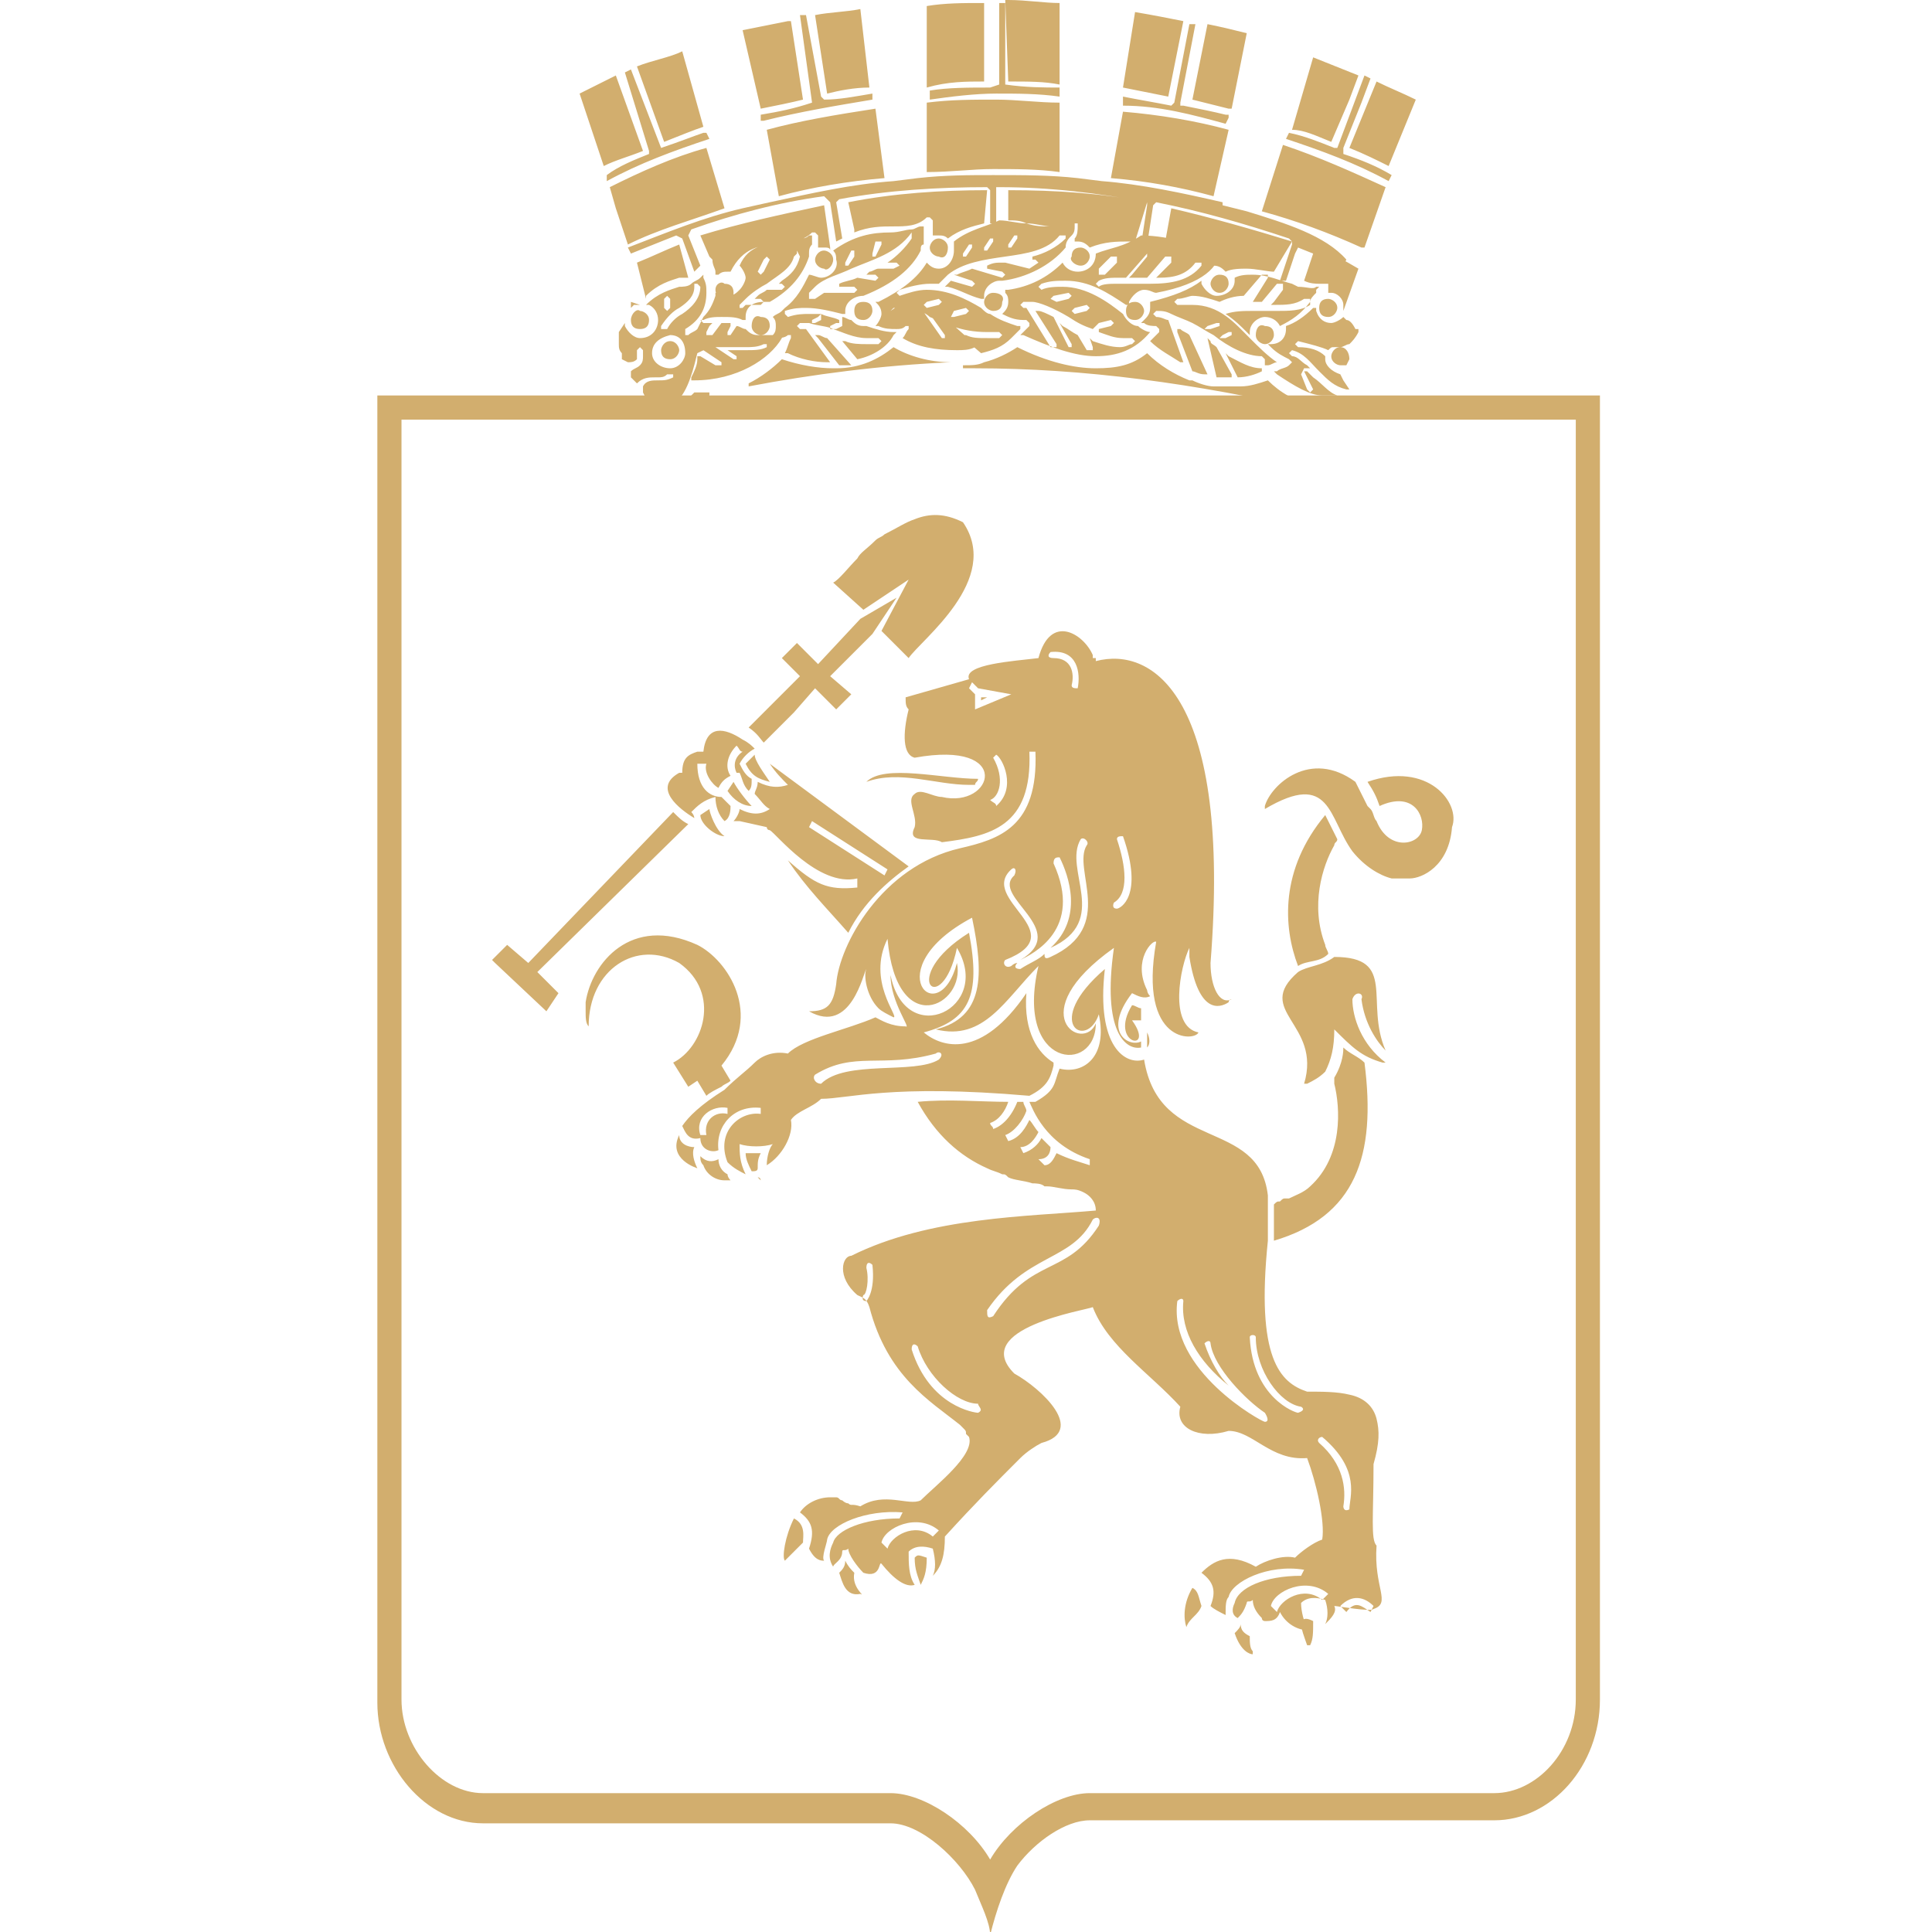 <svg version="1.1" xmlns="http://www.w3.org/2000/svg" width="64" height="64" viewBox="-12.5 2.1 64 64" enable-background="new -12.5 2.1 64 64">
<g id="logo">
	<path id="Fill-1" fill="#D2AE6E" d="M20.2,8.4c-1.5,0-3.1,0.1-4.6,0.4l0,0l0,0l0.2,0.9l0,0.1l0,0c0.5-0.2,0.9-0.2,1.3-0.2
		c0.4,0,0.8,0,1.1-0.3l0.1,0l0.1,0.1l0,0.2l0,0.2l0,0.1l0.2,0c0.1,0,0.2,0,0.3,0.1l0,0l0,0c0.4-0.3,0.8-0.4,1.2-0.5l0,0L20.2,8.4
		L20.2,8.4L20.2,8.4z M10.6,13.8L10.6,13.8L10.6,13.8L10.6,13.8c0.2-0.1,0.4-0.2,0.6-0.2c0.2,0,0.4,0,0.5,0c0.2,0,0.4,0,0.5,0
		c0.2,0,0.4,0,0.6-0.1l0.1,0l0,0.1c-0.2,0.1-0.4,0.1-0.7,0.1c-0.1,0-0.3,0-0.4,0l-0.2,0l0.3,0.2l0,0.1l-0.1,0l-0.6-0.4l0,0h0h0
		c-0.2,0-0.3,0-0.4,0.1l0,0l0,0v0l0.6,0.4l0,0.1l-0.2,0l-0.5-0.3l-0.1,0l0,0.1c0,0.2-0.1,0.4-0.2,0.6l0,0.1h0.1
		c1.4,0,2.5-0.7,2.9-1.4l0-0.1l-0.1,0l-0.2,0c-0.1,0-0.2,0-0.3,0h0l-0.2,0c-0.2,0-0.3-0.1-0.4-0.2l0,0h0c-0.1,0-0.2-0.1-0.3-0.1l0,0
		l-0.2,0.3l-0.1,0l0-0.1l0.1-0.2l0-0.1l-0.3,0h0l-0.3,0.4l-0.2,0l0-0.1l0.1-0.2l0.1-0.1l-0.3,0l-0.1-0.1l0,0l0,0l0.1,0
		c0.2-0.1,0.4-0.1,0.6-0.1l0,0h0c0.3,0,0.5,0,0.7,0.1l0.1,0l0-0.1c0-0.3,0.2-0.5,0.6-0.5l0.2,0l0,0l0,0c0.7-0.4,1.1-0.9,1.3-1.5v0v0
		l0-0.1c0-0.1,0-0.2,0.1-0.3v0l0-0.2v-0.1l-0.1,0c-0.1,0.1-0.2,0.1-0.3,0.1h0l-0.1,0c-0.2,0-0.4,0.1-0.5,0.1
		c-0.5,0.1-1.1,0.1-1.4,0.8l0,0l0,0c0.1,0.1,0.2,0.3,0.2,0.4c0,0.1-0.1,0.3-0.2,0.4c-0.1,0.1-0.2,0.2-0.4,0.2c-0.1,0-0.2,0-0.3-0.1
		l-0.1,0l0,0.1c-0.1,0.3-0.2,0.5-0.4,0.7L10.6,13c-0.1,0.1-0.2,0.1-0.3,0.2l-0.1,0l0-0.2c0.5-0.3,0.7-0.7,0.7-1.2
		c0-0.2,0-0.3-0.1-0.5l0-0.1l-0.1,0.1c-0.1,0.1-0.2,0.1-0.3,0.2l0,0c-0.1,0.1-0.3,0.1-0.4,0.1c-0.3,0.1-0.7,0.2-1.1,0.6l0,0l0.1,0
		c0.2,0.1,0.3,0.3,0.3,0.5c0,0.3-0.2,0.6-0.6,0.6c-0.2,0-0.4-0.2-0.5-0.4l0-0.1l-0.2,0.3L8,13.3l0,0.2c0,0.1,0,0.2,0.1,0.3L8.1,14v0
		l0.2,0.1l0,0l0,0h0c0.1,0,0.2,0,0.3-0.1l0-0.2l0-0.1l0,0l0.1-0.1l0,0l0.1,0.1l0,0.2c0,0.1,0,0.2-0.1,0.3c-0.1,0.1-0.2,0.1-0.3,0.2
		h0l0,0l0,0l0,0.2v0l0.1,0.1l0.1,0.1l0,0l0,0l0,0c0.2-0.2,0.4-0.2,0.6-0.2h0.1c0.1,0,0.2,0,0.3-0.1l0.2,0l0,0.1
		c-0.2,0.1-0.3,0.1-0.5,0.1h0H9.3c-0.2,0-0.4,0-0.5,0.2l0,0v0l0,0.1l0,0.1v0l0.1,0.2l0,0l0,0c0.1,0.1,0.3,0.2,0.5,0.2l0.2,0h0l0.1,0
		l0.2-0.1C10.3,15.1,10.5,14.2,10.6,13.8L10.6,13.8z M12.8,10.7l0.1-0.1l0.1,0.1l-0.2,0.4l-0.1,0.1l-0.1-0.1L12.8,10.7z M12.2,12
		L12.2,12L12.2,12L12.2,12c0.2-0.2,0.5-0.4,0.7-0.5c0.4-0.3,0.8-0.5,0.9-0.9l0.1-0.1l0-0.1l0.1,0.2c-0.1,0.4-0.3,0.6-0.6,0.8
		l-0.1,0.1h0.1l0.1,0.1l-0.1,0.1h-0.5l0,0c-0.1,0.1-0.2,0.1-0.3,0.2l-0.1,0.1h0.2l0.1,0.1l-0.1,0.1h-0.5l-0.1,0.1l-0.1,0l0-0.1
		L12.2,12z M9.5,12l0.1-0.1h0l0.1,0.1l0,0.3v0l-0.1,0.1h0l-0.1-0.1L9.5,12L9.5,12z M10,12.3c0.3-0.2,0.5-0.4,0.5-0.7l0-0.1l0.1,0
		l0.1,0.1v0c0,0.4-0.3,0.7-0.6,0.9c-0.2,0.1-0.4,0.3-0.5,0.5l-0.2,0l0-0.1C9.6,12.6,9.8,12.4,10,12.3z M9.7,14.3
		c-0.3,0-0.6-0.2-0.6-0.5c0-0.3,0.2-0.5,0.6-0.6c0.3,0,0.5,0.2,0.5,0.6C10.2,14,10,14.3,9.7,14.3z M8.4,12.1l0,0.1l0,0.1l0.1-0.1
		l0.1,0l0.1,0L8.4,12.1L8.4,12.1z M14.7,11.3c-0.1,0-0.3-0.1-0.4-0.1l0-0.1l0,0.1c-0.2,0.4-0.4,0.8-0.8,1.1l-0.1,0.1
		c-0.1,0.1-0.2,0.1-0.3,0.2l0,0l0,0c0.1,0.1,0.1,0.2,0.1,0.3c0,0.1,0,0.2-0.1,0.3l0,0.1h0.1c0.1,0,0.3,0,0.4-0.1l0.1,0l0,0.1
		c-0.1,0.2-0.1,0.3-0.2,0.5l0,0l0.1,0c0.4,0.2,0.9,0.3,1.3,0.3l0.1,0l-0.8-1.1l-0.2,0l-0.1-0.1l0.1-0.1l0.2,0l0.1,0
		c0.3,0.1,0.6,0.1,0.8,0.2c0.3,0.1,0.7,0.3,1.1,0.3c0.1,0,0.3,0,0.4,0h0l0.1,0.1v0l-0.1,0.1c-0.1,0-0.3,0-0.4,0
		c-0.2,0-0.5,0-0.7-0.1l-0.1,0l0.5,0.6l0,0h0c0.5-0.1,1-0.4,1.2-0.8l0.1-0.1h-0.1c-0.3,0-0.6-0.1-0.9-0.2l0,0l-0.1,0
		c-0.2,0-0.3-0.1-0.4-0.2l0,0h0c-0.1,0-0.2-0.1-0.3-0.1l0,0.1l0,0l0,0.2L15.2,13L15,13l0-0.1l0.2-0.1l0.1,0l0-0.1
		c-0.2-0.1-0.4-0.1-0.6-0.2l0,0h0l0,0.2l-0.2,0.1l-0.1,0l0-0.1l0.2-0.1l0.1-0.1l-0.1,0c-0.1,0-0.2,0-0.3,0c-0.2,0-0.4,0-0.7,0.1
		l-0.1-0.1l0-0.1l0,0l0,0c0.3-0.1,0.5-0.1,0.7-0.1c0.4,0,0.8,0.1,1.2,0.2l0.1,0l0-0.1c0-0.3,0.3-0.5,0.6-0.5h0l0,0l0,0
		c1-0.4,1.6-0.9,1.9-1.5l0,0v0c0-0.1,0-0.2,0.1-0.2v0v0c0-0.1,0-0.3,0-0.4V9.6l-0.1,0c-0.1,0-0.2,0.1-0.3,0.1l0,0.1l0,0l0,0.2
		c-0.2,0.3-0.5,0.6-0.8,0.8L17,10.8l0.2,0l0.1,0.1v0L17.1,11l0,0l-0.5,0l0,0l0,0c-0.1,0-0.2,0.1-0.3,0.1l-0.1,0.1l0.3,0l0.1,0.1
		l-0.1,0.1l-0.6-0.1l0,0l0,0c-0.2,0.1-0.4,0.1-0.6,0.2l0,0.1l0.5,0l0.1,0.1v0l-0.1,0.1h0l-1,0l0,0L14.5,12h-0.2v-0.2l0.2-0.2l0,0
		c0.3-0.3,0.8-0.4,1.2-0.6c0.7-0.3,1.5-0.5,2-1.2l0,0l0-0.1c-0.2,0-0.4,0.1-0.7,0.1c-0.6,0-1.2,0.1-1.9,0.6l0,0l0,0
		c0.1,0.1,0.1,0.2,0.1,0.3C15.3,11,15,11.3,14.7,11.3z M16.5,10.1l0.2,0l0,0.1l-0.2,0.4l-0.1,0l0-0.1L16.5,10.1z M15.7,10.4l0.1,0
		l0,0.2l-0.2,0.3l-0.1,0l0-0.1L15.7,10.4z M9.7,13.4c-0.2,0-0.3,0.2-0.3,0.3c0,0.2,0.1,0.3,0.3,0.3c0.2,0,0.3-0.2,0.3-0.3
		C10,13.6,9.9,13.4,9.7,13.4z M10.3,11.3L10.3,11.3L10,10.2l0,0c-0.5,0.2-0.9,0.4-1.4,0.6l0,0L8.9,12l0-0.1c0.4-0.4,0.8-0.5,1.1-0.6
		C10.2,11.3,10.2,11.3,10.3,11.3z M8.4,12.7c0,0.2,0.1,0.3,0.3,0.3c0.2,0,0.3-0.1,0.3-0.3c0-0.2-0.2-0.3-0.3-0.3
		C8.6,12.3,8.4,12.5,8.4,12.7z M11,6.7l-0.1-0.2l0,0l-0.1,0C10.5,6.6,10,6.8,9.4,7h0h0h0l0,0l0,0l0,0L8.4,4.4L8.2,4.5l0,0L9,7.1
		l0,0.1v0l0,0l0,0C8.5,7.4,8,7.6,7.6,7.9l0,0l0,0.1l0,0.1l0,0C8.7,7.5,9.8,7.1,11,6.7L11,6.7z M20.9,4.8c0.7,0,1.2,0,1.7,0.1l0,0
		V2.2h0c-0.5,0-1.1-0.1-1.7-0.1h-0.1L20.9,4.8L20.9,4.8z M20.1,4.8L20.1,4.8L20.1,4.8l0-2.6h-0.1c-0.6,0-1.2,0-1.8,0.1h0v2.7l0,0
		C18.9,4.8,19.5,4.8,20.1,4.8z M20.5,5.2c0.7,0,1.4,0,2.1,0.1h0V5l0,0c-0.5,0-1.1,0-1.8-0.1l0,0l0,0l0,0l0,0l0-2.7l-0.2,0h0l0,2.7
		L20.3,5c-0.7,0-1.4,0-2,0.1h0v0.3h0C19,5.3,19.8,5.2,20.5,5.2z M27.7,8.6L27.7,8.6l0.5-2.2l0,0c-1.1-0.3-2.3-0.5-3.5-0.6h0L24.3,8
		l0,0C25.5,8.1,26.6,8.3,27.7,8.6z M31.6,6.8L31.6,6.8L31.6,6.8l0.6-1.4l0.3-0.8l0,0l0,0c-0.5-0.2-1-0.4-1.5-0.6l0,0l-0.7,2.4l0,0
		C30.7,6.4,31.1,6.6,31.6,6.8z M28.1,6.2L28.1,6.2L28.2,6l0-0.1h-0.1c-0.4-0.1-0.9-0.2-1.4-0.3l-0.1,0l0-0.1v0l0.5-2.6l-0.2,0l0,0
		l-0.5,2.6l-0.1,0.1h0c-0.5-0.1-1.1-0.2-1.6-0.3l0,0l0,0.2l0,0.1l0,0C25.9,5.6,27,5.9,28.1,6.2z M26.2,5.3L26.2,5.3L26.2,5.3
		l0.5-2.5l0,0c-0.5-0.1-1-0.2-1.6-0.3l0,0L24.7,5l0,0C25.2,5.1,25.7,5.2,26.2,5.3z M20.4,7.7c0.7,0,1.5,0,2.2,0.1l0,0V5.5l0,0
		c-0.7,0-1.4-0.1-2.1-0.1c-0.8,0-1.5,0-2.3,0.1l0,0v2.3l0,0C19,7.8,19.7,7.7,20.4,7.7z M9.5,6.8c0.5-0.2,1-0.4,1.3-0.5l0,0l-0.7-2.5
		l0,0C9.7,4,9.1,4.1,8.6,4.3l0,0L9.5,6.8L9.5,6.8z M12.7,5.7c0.5-0.1,1-0.2,1.4-0.3l0,0l0,0l-0.4-2.6l-0.1,0c-0.5,0.1-1,0.2-1.5,0.3
		l0,0L12.7,5.7L12.7,5.7z M8.8,7.1L7.9,4.6l0,0C7.5,4.8,7.1,5,6.7,5.2l0,0l0.8,2.4l0,0C7.9,7.4,8.3,7.3,8.8,7.1L8.8,7.1z M12.9,6.4
		L12.9,6.4l0.4,2.2l0,0c1.1-0.3,2.3-0.5,3.5-0.6l0,0l-0.3-2.3l0,0C15.2,5.9,14,6.1,12.9,6.4z M8.3,10.2c1-0.5,2.1-0.8,3.2-1.2l0,0v0
		l-0.6-2l0,0C9.8,7.3,8.7,7.8,7.7,8.3l0,0L7.9,9L8.3,10.2L8.3,10.2z M14.4,5.5L14.4,5.5L14.4,5.5c-0.6,0.2-1.1,0.3-1.7,0.4l0,0
		l0,0.2l0,0l0.1,0c1.2-0.3,2.4-0.5,3.6-0.7l0,0l0-0.2l0,0l0,0c-0.6,0.1-1.1,0.2-1.6,0.2l0,0h0l-0.1-0.1l-0.5-2.7l-0.2,0l0,0
		L14.4,5.5L14.4,5.5z M14.9,5.2c0.4-0.1,0.9-0.2,1.4-0.2l0,0L16,2.4h0c-0.5,0.1-1,0.1-1.5,0.2l0,0L14.9,5.2L14.9,5.2z M27,5.4
		c0.4,0.1,0.8,0.2,1.2,0.3l0.1,0l0,0l0.5-2.5l0,0c-0.4-0.1-0.8-0.2-1.3-0.3l0,0L27,5.4L27,5.4z M10.5,15.1L10.5,15.1L10.5,15.1
		l-0.2,0.2l-0.1,0.1l0.1,0c0.2-0.1,0.5-0.1,0.7-0.2l0-0.1C10.9,15.1,10.7,15.1,10.5,15.1z M12.4,12.9c0,0.2,0.2,0.3,0.3,0.3
		c0.2,0,0.3-0.2,0.3-0.3c0-0.2-0.1-0.3-0.3-0.3C12.5,12.5,12.4,12.7,12.4,12.9z M19,14.1c-0.7,0-1.4-0.2-1.9-0.5l0,0l0,0
		c-0.5,0.4-1.1,0.7-1.9,0.7h-0.1c-0.5,0-1.1-0.1-1.7-0.3l0,0l0,0c-0.3,0.3-0.7,0.6-1.1,0.8l0,0.1C14.4,14.5,16.7,14.2,19,14.1
		L19,14.1L19,14.1z M14.8,8.9L14.8,8.9c-1.4,0.3-2.8,0.6-4.1,1l0,0l0.3,0.7v0l0.1,0.1c0,0.2,0.1,0.3,0.1,0.4l0,0.1l0.1,0
		c0.1-0.1,0.2-0.1,0.3-0.1l0.1,0l0,0l0,0c0.4-0.8,1-0.9,1.6-0.9c0.4-0.1,0.8-0.1,1.1-0.4l0.1,0l0.1,0.1v0c0,0.1,0,0.2,0,0.3v0.1
		l0.2,0c0.1,0,0.2,0,0.2,0.1l0,0l0,0l0,0l0-0.1L14.8,8.9z M15.1,10.7c0-0.2-0.2-0.3-0.3-0.3c-0.2,0-0.3,0.2-0.3,0.3
		c0,0.2,0.2,0.3,0.3,0.3C14.9,11.1,15.1,10.9,15.1,10.7z M31,15.5L31,15.5c-0.6-0.1-1.1-0.4-1.5-0.8l0,0l0,0
		c-0.3,0.1-0.6,0.2-0.9,0.2l-0.1,0h-0.2c-0.2,0-0.4,0-0.6,0l0,0c-0.2,0-0.5-0.1-0.7-0.2l-0.1,0c-0.5-0.2-1-0.5-1.4-0.9l0,0l0,0
		c-0.5,0.4-1,0.5-1.7,0.5c-0.7,0-1.6-0.2-2.6-0.7l0,0l0,0c-0.3,0.2-0.7,0.4-1.1,0.5h0c-0.2,0.1-0.4,0.1-0.7,0.1v0.1h0
		c0.1,0,0.3,0,0.4,0c3.6,0,7.3,0.5,11.2,1.4l0,0.1l0,0.1l0.1-0.1l0.2-0.1l0.1-0.1L31,15.5L31,15.5z M11.2,11.7L11.2,11.7
		c0,0.2,0.2,0.4,0.3,0.4c0.2,0,0.3-0.1,0.3-0.3c0-0.2-0.1-0.3-0.3-0.3C11.4,11.4,11.2,11.5,11.2,11.7z M32.1,12.7L32.1,12.7
		L32.1,12.7L32,12.6l0,0c-0.1,0.1-0.3,0.2-0.4,0.2c-0.2,0-0.4-0.1-0.5-0.4l0-0.1l-0.1,0c-0.3,0.3-0.6,0.5-0.9,0.6l0,0l0,0.1
		c0,0.3-0.2,0.5-0.5,0.5l-0.1,0l0.1,0.1c0.2,0.2,0.4,0.3,0.6,0.4l0.1,0.1l-0.1,0.1c-0.1,0.1-0.3,0.1-0.4,0.2l-0.1,0l0.1,0.1
		c0.6,0.4,1.1,0.7,1.5,0.7l0.2,0l0.2,0l0.1,0l0.1,0l-0.1,0c-0.3-0.1-0.5-0.4-0.8-0.6l-0.2-0.2l-0.1,0L31,15l-0.1,0.1l-0.1-0.1
		l-0.2-0.5l0.1-0.2h0.1h0.1l-0.1-0.1c-0.2-0.1-0.3-0.3-0.5-0.3l-0.1-0.1l0.1-0.1c0.4,0.1,0.6,0.4,0.9,0.7c0.3,0.3,0.5,0.5,0.9,0.6
		l0.1,0l-0.2-0.3l0,0l-0.1-0.2l0,0h0c-0.3-0.1-0.5-0.3-0.5-0.5l0-0.1l0,0l0,0c-0.2-0.2-0.5-0.3-0.9-0.3l-0.1-0.1v0l0.1-0.1h0
		c0.4,0.1,0.8,0.2,1,0.3l0,0l0,0c0.1-0.1,0.1-0.1,0.2-0.1l0.1,0l0.1,0l0,0l0,0c0.1,0,0.2-0.1,0.3-0.1l0,0c0.1-0.1,0.2-0.2,0.3-0.4
		l0-0.1l-0.1,0C32.3,12.8,32.2,12.7,32.1,12.7z M30,6.9L30,6.9l-0.7,2.2l0,0c1.1,0.3,2.2,0.7,3.3,1.2l0.1,0l0.7-2l0,0
		C32.3,7.8,31.2,7.3,30,6.9z M32,7.2L32,7.2L32,7.2L32,7.2L32,7.2L32,7.2L32,7v0v0l0.6-1.5l0.3-0.8l0,0l-0.2-0.1l0,0l-0.9,2.4l0,0
		l0,0l0,0h0l-0.1,0c-0.5-0.2-1-0.4-1.5-0.5l0,0l-0.1,0.2l0,0l0,0c1.2,0.4,2.3,0.8,3.4,1.4l0,0l0.1-0.2l0,0l0,0
		C33.1,7.6,32.6,7.4,32,7.2z M34.4,5.4C34,5.2,33.5,5,33.1,4.8l0,0L32.2,7l0,0c0.5,0.2,0.9,0.4,1.3,0.6l0,0L34.4,5.4L34.4,5.4z
		 M31.1,10.3L31.1,10.3L31,10.5l-0.3,0.9l0,0l0,0c0.2,0.1,0.4,0.1,0.5,0.1l0.2,0l0.1,0l0,0.1l0,0.1l0,0.1l0.1,0
		c0.2,0,0.4,0.2,0.4,0.4l0,0.2l0.5-1.4l0,0C32,10.7,31.6,10.5,31.1,10.3z M14.9,13.3c-0.1,0-0.2-0.1-0.3-0.1l-0.1,0l0.1,0.1l0.7,0.9
		h0c0.1,0,0.2,0,0.3,0l0.1,0L14.9,13.3L14.9,13.3z M28.8,9.1L28,8.9l0,0l0-0.1c-1.3-0.3-2.7-0.6-4-0.7l-0.8-0.1
		c-0.9-0.1-1.8-0.1-2.8-0.1c-0.8,0-1.6,0-2.5,0.1l-0.8,0.1c-1.4,0.1-2.7,0.4-4.1,0.7l-0.9,0.2c-1.3,0.3-2.5,0.8-3.8,1.3l0,0l0.1,0.2
		l0,0l0,0c0.5-0.2,1-0.4,1.5-0.6l0.2,0.1l0.4,1.1l0.2-0.2l0,0l-0.4-1l0.1-0.2c1.4-0.5,2.9-0.9,4.4-1.1h0L15,8.8l0.2,1.3l0.2-0.1l0,0
		l-0.2-1.2l0,0l0.1-0.1c1.6-0.3,3.3-0.4,4.9-0.4l0,0l0.1,0.1l0,1.1v0l0.2,0h0V8.3l0,0l0,0l0,0l0,0l0.1,0c1.7,0,3.3,0.2,4.9,0.5l0,0
		l0,0l0,0l0,0l0,0.1v0l0,0l0,0l-0.2,1.3l0.2,0l0,0l0.2-1.3l0.1-0.1h0c1.5,0.3,2.9,0.7,4.4,1.2l0,0l0.1,0.1l0,0.1l-0.4,1.2l0.2,0l0,0
		l0,0l0.3-0.9l0.1-0.2l0,0l0,0l0,0h0l0,0v0h0c0.5,0.2,1,0.4,1.5,0.6l0,0l0.1-0.2l0,0l0,0C31.4,9.9,30.1,9.5,28.8,9.1z M31.9,13.6
		c-0.2,0-0.3,0.2-0.3,0.3c0,0.2,0.2,0.3,0.3,0.3h0l0.1,0l0.1,0l0,0l0.1-0.2l0,0v0C32.2,13.8,32.1,13.6,31.9,13.6z M28.5,14.6
		L28.5,14.6c0.3,0,0.6-0.1,0.8-0.2l0-0.1c-0.4,0-0.7-0.2-1.1-0.4l-0.1-0.1L28.5,14.6L28.5,14.6z M30.5,11.6l-0.2-0.1
		c-0.4-0.1-0.8-0.3-1.3-0.3c-0.2,0-0.4,0-0.6,0.1l0,0l0,0.1c0,0.3-0.3,0.5-0.6,0.5c-0.2,0-0.4-0.2-0.5-0.4l0-0.1l0,0
		c-0.4,0.3-0.9,0.5-1.7,0.7l0,0l0,0.2c0,0.2-0.1,0.3-0.2,0.4l-0.1,0.1l0.1,0c0.1,0.1,0.3,0.1,0.4,0.1h0l0.1,0.1l0,0.1
		c-0.1,0.1-0.2,0.2-0.3,0.3l0,0l0,0c0.3,0.3,0.7,0.5,1,0.7l0.1,0l-0.5-1.4l0,0c-0.1,0-0.2-0.1-0.4-0.1h0l-0.1-0.1l0,0h0l0.1-0.1h0
		c0.2,0,0.3,0,0.5,0.1h0c0.2,0.1,0.5,0.2,0.7,0.3l0,0c0.2,0.1,0.5,0.3,0.7,0.4c0.5,0.4,1.1,0.7,1.6,0.7l0.1,0.1l0,0.1l0,0.1l0.1,0
		c0.1,0,0.2-0.1,0.3-0.1l0.1,0l-0.1,0c-0.3-0.2-0.6-0.5-0.9-0.8c-0.5-0.5-1-1.1-1.9-1.1c-0.2,0-0.3,0-0.5,0l0,0l-0.1-0.1l0,0
		l0.1-0.1c0.2,0,0.4-0.1,0.5-0.1c0.3,0,0.6,0.1,0.9,0.2l0,0l0,0c0.2-0.1,0.5-0.2,0.8-0.2h0l0.6-0.7l0.2,0l0,0.1L29,12.1L29,12.1h0.1
		c0.1,0,0.2,0,0.2,0h0l0.5-0.6l0.2,0l0,0.2l-0.3,0.4l-0.1,0.1h0.1c0.4,0,0.7,0,1-0.2l0.2,0l0,0.2c-0.3,0.2-0.7,0.2-1.1,0.2h-0.3h0
		h-0.1H29c-0.3,0-0.6,0-0.9,0.1l-0.1,0l0.1,0c0.3,0.2,0.5,0.4,0.7,0.6l0.1,0.1l0-0.1c0-0.3,0.3-0.5,0.5-0.5c0.2,0,0.4,0.1,0.5,0.3
		l0,0l0,0c0.4-0.2,0.7-0.4,1-0.8l0,0v0c0-0.1,0.1-0.2,0.2-0.3l0,0l0-0.1l0.1-0.1h-0.1C31,11.7,30.8,11.6,30.5,11.6z M28,13.2
		l0.2-0.1l0.1,0l0,0.1l-0.2,0.1l-0.2,0L28,13.2z M27.5,12.9l0.3-0.1l0.1,0l0,0.1l-0.3,0.1L27.4,13L27.5,12.9z M25.1,12.1
		c-0.2,0-0.3,0.1-0.3,0.3c0,0.2,0.1,0.3,0.3,0.3c0.2,0,0.3-0.2,0.3-0.3C25.4,12.3,25.3,12.1,25.1,12.1z M18.9,10.3
		c0-0.2-0.2-0.3-0.3-0.3c-0.2,0-0.3,0.2-0.3,0.3c0,0.2,0.2,0.3,0.3,0.3C18.8,10.7,18.9,10.5,18.9,10.3z M27.9,11.8
		c0.2,0,0.3-0.2,0.3-0.3c0-0.2-0.1-0.3-0.3-0.3c-0.2,0-0.3,0.2-0.3,0.3C27.6,11.6,27.7,11.8,27.9,11.8z M31.5,12.6
		c0.2,0,0.3-0.2,0.3-0.3c0-0.2-0.2-0.3-0.3-0.3c-0.2,0-0.3,0.1-0.3,0.3C31.2,12.5,31.3,12.6,31.5,12.6z M27.8,14.6
		c0.1,0,0.2,0,0.4,0l0.1,0l0-0.1l-0.5-0.9l0,0c-0.1-0.1-0.2-0.1-0.2-0.2l-0.1-0.1L27.8,14.6L27.8,14.6z M29.1,13.2
		c0,0.2,0.2,0.3,0.3,0.3c0.2,0,0.3-0.2,0.3-0.3c0-0.2-0.1-0.3-0.3-0.3C29.2,12.8,29.1,13,29.1,13.2z M26.9,13.2
		c-0.1-0.1-0.2-0.1-0.3-0.2l-0.1,0l0,0.1l0.5,1.3l0,0c0.1,0,0.2,0.1,0.4,0.1l0.1,0L26.9,13.2L26.9,13.2z M25.5,8.8
		c-1.5-0.3-3-0.4-4.6-0.4h0l0,1v0h0c0.2,0,0.4,0,0.6,0.1c0.3,0,0.6,0.1,0.8,0.1c0.3,0,0.5,0,0.8-0.1l0.1,0l0,0.1
		c0,0.1,0,0.3-0.1,0.4l0,0.1l0.1,0c0.2,0,0.3,0.1,0.4,0.2l0,0l0,0c0.5-0.2,0.9-0.2,1.3-0.2h0.2l0,0L25.5,8.8L25.5,8.8z M19.1,10.1
		L19.1,10.1L19.1,10.1l0,0.3c0,0.3-0.2,0.6-0.5,0.6c-0.2,0-0.3-0.1-0.4-0.2l0-0.1l0,0.1c-0.3,0.5-0.8,0.9-1.6,1.3l-0.1,0l0,0
		c0.1,0.1,0.2,0.2,0.2,0.4c0,0.1-0.1,0.3-0.2,0.4l0,0l0.1,0c0.2,0.1,0.4,0.1,0.6,0.1c0.1,0,0.2,0,0.3-0.1l0.1,0l0,0.1
		c-0.1,0.1-0.1,0.2-0.2,0.3l0,0l0,0c0.5,0.3,1.1,0.4,1.8,0.4c0.2,0,0.4,0,0.6-0.1l0.1,0l-0.9-0.8h0c-0.2-0.1-0.4-0.1-0.5-0.2
		l-0.2-0.1l0.5,0.7l0,0.1l-0.1,0l-0.7-1l0,0c-0.2-0.1-0.4-0.1-0.6-0.1h-0.1h0L17,12.4v0l0.1-0.1l0.1,0c0.2,0,0.5,0.1,0.7,0.1l0,0
		c0.1,0,0.3,0.1,0.4,0.2c0.5,0.2,1,0.5,1.9,0.5c0.1,0,0.3,0,0.4,0l0,0l0.1,0.1v0l-0.1,0.1c-0.2,0-0.3,0-0.4,0c-0.3,0-0.5,0-0.7-0.1
		l-0.2,0l0.7,0.6l0,0c0.4-0.1,0.7-0.2,1-0.5l0.1-0.1l0.2-0.2l0-0.1l-0.1,0c-0.3-0.1-0.6-0.2-0.9-0.4v0h0c-0.1,0-0.2-0.1-0.3-0.2l0,0
		h0c-0.5-0.3-1.1-0.6-1.8-0.6c-0.3,0-0.6,0.1-0.9,0.2l-0.1-0.1l0.1-0.1c0.3-0.1,0.7-0.2,1-0.2c0.1,0,0.2,0,0.3,0l0,0l0,0
		c0.1-0.1,0.2-0.2,0.3-0.3l0,0c0.5-0.4,1.2-0.5,1.9-0.6c0.7-0.1,1.4-0.2,1.8-0.7l0.2,0l0,0.1c-0.3,0.3-0.7,0.5-1.1,0.6l0,0.1l0.1,0
		l0.1,0.1L21.6,11h0l-0.8-0.2h0h-0.1c-0.2,0-0.3,0-0.5,0.1l0,0.1l0.5,0.1l0.1,0.1l-0.1,0.1l-1-0.3h0c-0.2,0.1-0.3,0.1-0.5,0.2
		l-0.1,0l0.6,0.2l0.1,0.1l-0.1,0.1l-0.7-0.2l0,0l-0.1,0.1l-0.1,0.1l0.1,0c0.4,0.1,0.7,0.3,1.1,0.4l0.1,0l0-0.1
		c0-0.3,0.3-0.5,0.5-0.5l0.1,0h0l0,0c0.8-0.1,1.6-0.5,2.1-1.1l0,0c0-0.2,0.1-0.3,0.2-0.4l0,0v0c0.1-0.1,0.1-0.2,0.1-0.3l0-0.1
		l-0.1,0c-0.2,0.1-0.4,0.1-0.7,0.1c-0.3,0-0.5,0-0.8-0.1c-0.3,0-0.6-0.1-0.9-0.1C20.2,9.6,19.6,9.7,19.1,10.1z M19.1,12.4l0.4-0.1h0
		l0.1,0.1l-0.1,0.1l-0.4,0.1L19,12.6L19.1,12.4z M18.2,12.1l0.4-0.1l0.1,0.1l-0.1,0.1l-0.4,0.1l-0.1-0.1L18.2,12.1z M19.5,10.6
		l-0.1,0l0-0.1l0.2-0.3l0.1,0l0,0.1L19.5,10.6z M20.2,10.4l-0.1,0l0-0.1l0.2-0.3l0.1,0l0,0.1L20.2,10.4z M21.1,9.9l0.1,0l0,0.1
		l-0.2,0.3l-0.1,0l0-0.1L21.1,9.9z M16.1,12.1c-0.2,0-0.3,0.1-0.3,0.3c0,0.2,0.1,0.3,0.3,0.3c0.2,0,0.3-0.2,0.3-0.3
		C16.4,12.2,16.3,12.1,16.1,12.1z M23.3,10.9c0.2,0,0.3-0.2,0.3-0.3c0-0.2-0.2-0.3-0.3-0.3c-0.2,0-0.3,0.1-0.3,0.3
		C22.9,10.7,23.1,10.9,23.3,10.9z M30.3,10.1c-1.3-0.4-2.7-0.8-4-1.1l0,0l0,0l-0.2,1.1l0,0c0.2,0,0.3,0.1,0.4,0.1
		c0.3,0.1,0.6,0.2,0.8,0.2c0.1,0,0.2,0,0.3,0l0.1,0l0,0.1c0,0.1,0,0.2-0.1,0.3l0,0.1l0.1,0c0.2,0,0.3,0.1,0.4,0.2l0,0l0,0
		c0.2-0.1,0.5-0.1,0.7-0.1c0.3,0,0.7,0.1,0.9,0.1l0,0L30.3,10.1L30.3,10.1z M23.8,10.5L23.8,10.5L23.8,10.5L23.8,10.5
		c0,0.4-0.3,0.6-0.6,0.6c-0.2,0-0.4-0.1-0.5-0.3l0-0.1l0,0.1c-0.5,0.5-1.1,0.8-1.8,0.9l-0.1,0l0,0.1c0.1,0.1,0.1,0.2,0.1,0.3
		c0,0.2-0.1,0.3-0.2,0.4l-0.1,0l0.1,0c0.2,0.1,0.4,0.2,0.7,0.2h0.1l0.1,0.1l0,0.1c-0.1,0.1-0.2,0.2-0.3,0.3l0,0l0.1,0
		c0.9,0.4,1.7,0.7,2.4,0.7c0.7,0,1.3-0.2,1.8-0.8l0.1,0l-0.1,0c-0.1,0-0.3-0.1-0.4-0.2l0,0h0c-0.2,0-0.4-0.2-0.5-0.4l0,0l0,0
		c-0.5-0.4-1.2-0.9-2-0.9c-0.2,0-0.5,0-0.7,0.1l-0.1-0.1l0.1-0.1c0.3-0.1,0.5-0.1,0.8-0.1c0.8,0,1.4,0.4,2,0.8l0.1,0l0-0.1
		c0.1-0.2,0.3-0.4,0.5-0.4c0.2,0,0.3,0.1,0.4,0.1l0,0h0c1.6-0.3,2.1-0.9,2.1-1.4l0-0.1l-0.1,0l-0.2,0c-0.3,0-0.6-0.1-0.9-0.2
		c-0.4-0.1-0.9-0.2-1.4-0.2C24.7,10.3,24.3,10.3,23.8,10.5z M23.5,12.2L23.5,12.2l0.1,0.1l-0.1,0.1l-0.4,0.1L23,12.4l0.1-0.1
		L23.5,12.2z M22.4,11.9L22.4,11.9l0.5-0.1h0l0.1,0.1l-0.1,0.1l-0.4,0.1l-0.2-0.1l0,0L22.4,11.9L22.4,11.9z M22.9,12.6
		c0.3,0.2,0.5,0.3,0.8,0.4l0.1-0.1l0,0v0l0.1-0.1l0.4-0.1l0.1,0.1l0,0l-0.1,0.1L23.9,13l0,0.1c0.3,0.1,0.5,0.2,0.8,0.2
		c0.1,0,0.2,0,0.3,0l0.1,0.1L25,13.5c-0.1,0-0.2,0.1-0.4,0.1c-0.3,0-0.6-0.1-0.9-0.2l-0.1-0.1l0.1,0.3l0,0.1l-0.2,0l-0.3-0.5l0,0
		l0,0c-0.2-0.1-0.3-0.2-0.5-0.3l-0.1-0.1l0.4,0.7l0,0.1l-0.1,0l-0.5-1l0,0c-0.2-0.1-0.4-0.2-0.5-0.2l-0.1,0l0.7,1.1l0,0.1l-0.2,0
		l-0.8-1.3h-0.1h0l-0.1-0.1l0.1-0.1h0.2h0.1C21.9,12.1,22.4,12.3,22.9,12.6z M24.3,10.6l0.2,0l0,0.2l-0.4,0.4l-0.2,0l0-0.2
		L24.3,10.6z M25.5,10.4l0,0.2L25,11.2l-0.1,0.1l0.1,0c0.2,0,0.3,0,0.5,0h0l0.6-0.7l0.2,0v0.2l-0.4,0.4l-0.1,0.1l0.1,0
		c0.5,0,0.9-0.1,1.2-0.5l0.2,0l0,0.1c-0.4,0.5-1,0.6-1.7,0.6h0c-0.2,0-0.4,0-0.6,0c-0.2,0-0.4,0-0.5,0c-0.2,0-0.5,0-0.6,0.1
		l-0.1-0.1l0.1-0.1c0.2-0.1,0.4-0.1,0.7-0.1l0.2,0h0l0.7-0.8L25.5,10.4z M20.4,11.8c-0.2,0-0.3,0.2-0.3,0.3c0,0.2,0.2,0.3,0.3,0.3
		c0.2,0,0.3-0.1,0.3-0.3C20.8,11.9,20.6,11.8,20.4,11.8z"/>
	<path id="Fill-6" fill="#D2AE6E" d="M15.8,54.2c-0.1-0.1-0.2-0.2-0.3-0.4c0,0.2-0.1,0.3-0.2,0.4c0.1,0.3,0.2,0.8,0.7,0.7
		C16.2,55,15.7,54.7,15.8,54.2z M12.2,40.3c0,0.2,0.1,0.4,0.2,0.6c0.1,0,0.2,0,0.2-0.1c0-0.2,0-0.3,0.1-0.5
		C12.6,40.3,12.4,40.3,12.2,40.3z M13.7,39.2c0.2-0.3,0.7-0.4,1-0.7c0.9,0,2.3-0.5,6.9-0.1c0.6-0.3,0.7-0.6,0.8-1c0,0,0,0,0-0.1
		c-0.5-0.3-1-1-0.9-2.3c-1.5,2.2-2.8,1.8-3.4,1.3c1.5-0.4,1.9-1.2,1.5-3.3c-2.4,1.5-0.9,2.9-0.4,0.5c1.2,2-1.7,3.4-2.2,0.9
		c0,0.9,0.7,1.8,0.5,1.7c-0.5,0-0.8-0.2-1-0.3c-0.9,0.4-2.4,0.7-2.9,1.2c-0.5-0.1-0.9,0.1-1.1,0.3c-0.3,0.3-0.6,0.5-1,0.9
		c-0.8,0.5-1.2,0.9-1.4,1.2c0.1,0.2,0.2,0.5,0.6,0.4c0,0.4,0.4,0.5,0.6,0.4c-0.1-0.8,0.5-1.5,1.4-1.4c0,0.1,0,0.1,0,0.2
		c-0.7-0.1-1.5,0.6-1.1,1.6c0.2,0.2,0.4,0.3,0.6,0.4C12,40.6,12,40.3,12,40c0.3,0.1,0.8,0.1,1.1,0c-0.1,0.1-0.2,0.4-0.2,0.7
		C13.4,40.4,13.8,39.7,13.7,39.2z M14.5,37.7c1.3-0.8,2.2-0.2,4-0.7c0.1-0.1,0.3,0,0.1,0.2c-0.8,0.5-3.1,0-3.9,0.8
		C14.5,38,14.4,37.8,14.5,37.7z M11.6,39c-0.4-0.1-0.8,0.2-0.7,0.7l-0.2,0c-0.2-0.6,0.4-1,0.9-0.9C11.6,38.9,11.6,38.9,11.6,39z
		 M17.8,53.7c0,0.4,0.1,0.6,0.2,0.9c0.1-0.2,0.2-0.4,0.2-0.9C17.9,53.6,17.9,53.6,17.8,53.7z M11.3,40.5c-0.2,0.1-0.4,0.1-0.6-0.1
		c0,0.1,0,0.2,0.1,0.3c0.1,0.3,0.4,0.5,0.7,0.5c0,0,0.1,0,0.2,0c0,0-0.1-0.1-0.1-0.2C11.4,40.9,11.3,40.7,11.3,40.5z M13.6,30.6
		c0.6,0.9,1.3,1.6,2,2.4c0.5-1,1.3-1.7,2-2.2L13,27.4c0.2,0.3,0.4,0.5,0.6,0.7c-0.3,0.1-0.6,0.1-1-0.1c0,0.2-0.1,0.3-0.1,0.4
		c0.2,0.2,0.3,0.4,0.5,0.5c-0.3,0.2-0.6,0.2-1,0c0,0.1-0.1,0.3-0.2,0.4c0.1,0,0.2,0,0.2,0l0.9,0.2c0,0,0,0.1,0.1,0.1
		c0.2,0.1,1.6,1.9,2.9,1.6l0,0.3C14.9,31.6,14.5,31.4,13.6,30.6z M14.3,29.5l0.1-0.2l2.5,1.6l-0.1,0.2L14.3,29.5z M12.6,41.1
		c0,0,0.1,0.1,0.1,0.1C12.7,41.2,12.7,41.1,12.6,41.1C12.7,41.1,12.6,41.1,12.6,41.1z M10.5,40.1c-0.2,0-0.5-0.1-0.5-0.4
		c-0.4,0.8,0.6,1.1,0.6,1.1C10.5,40.6,10.4,40.3,10.5,40.1z M27,54.7c-0.3,0.5-0.3,1-0.2,1.3c0.1-0.3,0.4-0.4,0.5-0.7
		C27.2,55,27.2,54.8,27,54.7z M30.6,55.8c0,0.3,0.1,0.5,0.2,0.8c0,0,0.1,0,0.1,0c0.1-0.2,0.1-0.4,0.1-0.8
		C30.8,55.7,30.7,55.7,30.6,55.8z M32.8,28c0.2,0.3,0.3,0.5,0.4,0.8c1.1-0.5,1.5,0.3,1.4,0.8c-0.1,0.5-1.1,0.7-1.5-0.3
		c-0.1-0.1-0.1-0.3-0.2-0.4c0,0-0.1-0.1-0.1-0.1c0,0,0,0,0,0c-0.1-0.2-0.2-0.4-0.4-0.8c0,0,0,0,0,0c-1.5-1.1-2.8,0.1-3,0.8
		c0,0,0,0.1,0,0.1c2.2-1.3,2.1,0.3,2.9,1.4c0.4,0.5,0.9,0.8,1.3,0.9c0.2,0,0.4,0,0.6,0c0.4,0,1.3-0.4,1.4-1.7
		C35.9,28.7,34.8,27.3,32.8,28z M20.2,25.2l-0.2,0l0,0.1L20.2,25.2z M19.6,24.6c-1.4,0.4-1.4,0.4-2.1,0.6c0,0.2,0,0.3,0.1,0.4
		c-0.2,0.8-0.2,1.5,0.2,1.6c3.3-0.6,2.6,1.7,0.9,1.3c-0.3,0-0.7-0.3-0.9-0.1c-0.3,0.2,0.1,0.7,0,1.1c-0.3,0.6,0.6,0.3,0.9,0.5
		c1.6-0.2,3-0.5,2.9-3l0.2,0c0.1,2.5-1.2,2.9-2.5,3.2c-2.6,0.6-4,3.2-4.1,4.5c-0.1,0.7-0.3,0.9-0.9,0.9c1.4,0.8,1.8-1.3,1.9-1.4
		c-0.1,0.2,0,0.9,0.4,1.3c0,0,0,0,0,0c0.1,0.1,0.3,0.2,0.5,0.3c0.2,0-0.9-1.2-0.2-2.6c0.3,3.4,2.6,2.2,2.3,0.8
		c-0.6,2.3-2.7,0.2,0.5-1.5c0.4,1.9,0.4,3.3-1.2,3.7c1.6,0.4,2.3-1,3.4-2.1c-0.8,3.4,1.9,3.6,1.9,1.9c-0.4,1-2.5-0.3,0.6-2.5
		c-0.4,2.8,0.4,3.4,0.9,3.3c0-0.1,0-0.2,0-0.2C24.9,36.8,24,36.3,25,35c0.2,0.1,0.4,0.2,0.6,0.1c-0.1-0.1-0.1-0.2-0.1-0.2
		c-0.5-1,0.2-1.7,0.3-1.6c-0.6,3.4,1.3,3.3,1.4,3c-1-0.2-0.6-2.2-0.3-2.8c0,0,0,0,0,0.1c0,0,0,0.1,0,0.2c0.3,1.9,1,1.7,1.3,1.5
		c0,0,0-0.1,0.1-0.1c-0.4,0.2-0.7-0.4-0.7-1.2c0.7-8.8-1.9-10.5-3.8-10c0,0,0,0,0-0.1c0,0-0.1,0-0.1,0c0,0,0-0.1,0-0.1
		c-0.3-0.7-1.4-1.4-1.8,0.1C21.1,24,19.4,24.1,19.6,24.6z M24.4,32c0.5-0.3,0.4-1.2,0.1-2.1c0-0.1,0.1-0.1,0.2-0.1
		c0.7,2-0.1,2.4-0.2,2.4C24.3,32.2,24.4,32,24.4,32z M22.3,23.7c0.9-0.1,1,0.7,0.9,1.2c-0.1,0-0.2,0-0.2-0.1c0.1-0.4,0-0.9-0.6-0.9
		C22.2,23.9,22.2,23.8,22.3,23.7z M22.4,30.7c0-0.2,0.1-0.2,0.2-0.2c0.3,0.6,0.8,2-0.3,3c2-0.9,0.4-2.6,1-3.6
		c0.1-0.1,0.3,0.1,0.2,0.2c-0.5,0.8,1,2.7-1.2,3.7c-0.2,0.1-0.2,0-0.2-0.1c-0.2,0.2-0.5,0.3-0.8,0.5c-0.2,0-0.2-0.1-0.1-0.2
		c-0.1,0-0.2,0.1-0.2,0.1c-0.2,0.1-0.3-0.1-0.2-0.2c2.3-0.9-0.9-2,0.2-3c0.1-0.1,0.2,0,0.1,0.2c-0.8,0.7,1.9,1.8,0.2,2.8
		C21.7,33.7,23.4,32.9,22.4,30.7z M20.5,28.8c0-0.1-0.1-0.1-0.2-0.2c0.3-0.1,0.5-0.7,0.1-1.4l0.1-0.1C20.7,27.2,21.2,28.2,20.5,28.8
		z M19.9,24.9l1.1,0.2l-1.2,0.5l0-0.5l-0.2-0.2l0.1-0.2L19.9,24.9z M19.6,28.1c0,0,0.1,0,0.2,0c0-0.1,0.1-0.1,0.1-0.2
		c-1.2,0-3.1-0.5-3.7,0.1C17.3,27.6,18.5,28.1,19.6,28.1z M33,50.6c0.2-0.7,0.2-1.1,0.1-1.5c-0.1-0.4-0.4-0.7-0.9-0.8
		c-0.4-0.1-0.9-0.1-1.4-0.1c-0.9-0.3-1.7-1.1-1.3-5c0,0,0,0,0,0c0-0.4,0-0.8,0-1.2l0,0c0,0,0,0,0-0.1c0,0,0,0,0,0c0-0.1,0-0.1,0-0.2
		c-0.3-2.6-3.6-1.4-4.1-4.5c-0.6,0.2-1.6-0.4-1.3-3c-2.1,1.8-0.6,2.7-0.2,1.5c0.3,1.4-0.5,2-1.3,1.8c0,0,0,0,0,0h0
		c-0.2,0.5-0.1,0.7-0.8,1.1c-0.1,0-0.1,0-0.2,0c0.1,0.2,0.5,1.4,2,1.9l0,0.2c-0.3-0.1-0.7-0.2-1.1-0.4c-0.1,0.2-0.2,0.4-0.4,0.4
		l-0.2-0.2c0.3,0,0.4-0.2,0.4-0.4c-0.1-0.1-0.2-0.2-0.3-0.3c-0.1,0.2-0.3,0.4-0.6,0.5l-0.1-0.2c0.3,0,0.5-0.3,0.6-0.5
		c-0.1-0.1-0.2-0.3-0.3-0.4c-0.1,0.2-0.3,0.6-0.7,0.7l-0.1-0.2c0.3-0.1,0.6-0.5,0.7-0.8c0-0.1-0.1-0.2-0.1-0.3c-0.1,0-0.2,0-0.2,0
		c-0.2,0.5-0.5,0.8-0.8,0.9c0-0.1-0.1-0.1-0.1-0.2c0.3-0.1,0.5-0.4,0.6-0.7c-0.9,0-2-0.1-3,0c0.6,1.1,1.4,1.8,2.3,2.2
		c0.2,0.1,0.3,0.1,0.5,0.2c0.1,0,0.1,0,0.2,0.1c0.2,0.1,0.5,0.1,0.8,0.2c0.1,0,0.3,0,0.4,0.1c0,0,0.1,0,0.1,0c0.2,0,0.5,0.1,0.8,0.1
		c0.1,0,0.2,0,0.4,0.1c0.2,0.1,0.4,0.3,0.4,0.6c-2.2,0.2-5.5,0.2-8.1,1.5c-0.3,0-0.5,0.7,0.2,1.3c0.2,0.1,0.3,0.1,0.4,0.4
		c0.6,2.3,2,3.1,3,3.9c0,0,0.1,0.1,0.1,0.1c0.1,0.1,0.1,0.1,0.1,0.2c0,0,0.1,0.1,0.1,0.1c0.2,0.6-1.1,1.6-1.6,2.1
		C17.6,52,16.8,51.5,16,52c-0.3-0.1-0.3,0-0.4-0.1c-0.1,0-0.2-0.1-0.2-0.1c-0.1,0-0.1-0.1-0.2-0.1h0c-0.1,0-0.1,0-0.2,0
		c-0.4,0-0.8,0.2-1,0.5c0.4,0.3,0.5,0.6,0.3,1.2c0.2,0.4,0.4,0.4,0.5,0.4c-0.1-0.1,0.1-0.6,0.1-0.7c0.1-0.5,1.3-1,2.5-0.9l-0.1,0.2
		c-1.2,0-2.1,0.4-2.2,0.8c-0.1,0.2-0.2,0.5,0,0.8c0-0.1,0.3-0.2,0.3-0.5c0-0.1,0.1,0,0.2-0.1c0,0.2,0.3,0.6,0.5,0.8l0,0
		c0.6,0.2,0.5-0.4,0.6-0.3c0.4,0.5,0.8,0.8,1.1,0.7c-0.2-0.3-0.2-0.7-0.2-1.1c0.2-0.2,0.5-0.2,0.8-0.1c0.1,0.4,0.1,0.7,0,0.9
		c0.3-0.3,0.4-0.7,0.4-1.3c1-1.1,1.7-1.8,2.5-2.6c0.2-0.2,0.5-0.4,0.7-0.5c1.5-0.4,0-1.8-0.9-2.3c-1.5-1.5,2.4-2.1,2.6-2.2
		c0.5,1.3,1.9,2.2,2.9,3.3c-0.2,0.7,0.6,1.1,1.6,0.8c0.8,0,1.4,1,2.6,0.9c0.3,0.8,0.6,2.1,0.5,2.7c-0.3,0.1-0.7,0.4-0.9,0.6
		c-0.4-0.1-1,0.1-1.3,0.3c-0.9-0.5-1.4-0.2-1.8,0.2c0.4,0.3,0.5,0.6,0.3,1.1c0.1,0.1,0.3,0.2,0.5,0.3c0-0.3,0-0.5,0.1-0.6h0
		c0.1-0.5,1.3-1.1,2.5-0.9l-0.1,0.2c-1.2,0-2.1,0.4-2.2,0.9c-0.1,0.2-0.1,0.4,0.1,0.5c0.1-0.1,0.2-0.2,0.3-0.5c0-0.1,0.1,0,0.2-0.1
		c0,0.2,0.1,0.4,0.3,0.6c0,0.1,0.1,0.1,0.1,0.1c0.2,0,0.4,0,0.5-0.3c0.2,0.4,0.6,0.6,0.9,0.6c-0.1-0.3-0.2-0.6-0.2-0.9
		c0.2-0.2,0.5-0.2,0.8-0.1c0.1,0.3,0.1,0.6,0,0.8c0.2-0.2,0.4-0.4,0.3-0.6c0.1,0,1.2,0.2,1.3,0.1c0.6-0.2,0-0.7,0.1-2.1
		C32.9,53.1,33,52.3,33,50.6z M16.2,45.2c-0.2,0-0.1-0.2-0.1-0.2c0.1,0,0.2-0.5,0.1-0.9c0-0.2,0.1-0.2,0.2-0.1
		C16.5,44.9,16.2,45.2,16.2,45.2z M18.4,53c-0.6-0.5-1.4,0-1.5,0.4c-0.1-0.1-0.1-0.1-0.2-0.2c0.1-0.5,1.2-1,1.9-0.4L18.4,53z
		 M19.9,48.9c-0.1,0-1.6-0.2-2.2-2.1c0-0.2,0.1-0.2,0.2-0.1c0.3,1,1.3,1.9,2,1.9C19.9,48.7,20.1,48.8,19.9,48.9z M23.9,42.7
		c-1.1,1.7-2.2,1-3.5,3c-0.2,0.1-0.2,0-0.2-0.2c1.3-1.9,2.8-1.6,3.5-3C23.8,42.4,24,42.4,23.9,42.7z M29.4,49.2
		c-0.1,0-3.2-1.7-2.9-4c0.1-0.1,0.2-0.1,0.2,0c-0.1,1,0.5,2,1.5,2.8c-0.3-0.3-0.6-0.8-0.8-1.4c0.1-0.1,0.2-0.1,0.2,0
		c0.1,0.8,1.2,1.9,1.8,2.3C29.4,48.9,29.6,49.2,29.4,49.2z M30.5,48.9c-0.1,0-1.5-0.5-1.6-2.5c0-0.1,0.2-0.1,0.2,0
		c0,1.1,0.8,2.2,1.5,2.3C30.6,48.7,30.8,48.8,30.5,48.9z M31.3,55.1c-0.6-0.5-1.4,0-1.5,0.4c-0.1-0.1-0.1-0.1-0.2-0.2
		c0.1-0.5,1.2-1,1.9-0.4L31.3,55.1z M31.2,49.9c-0.1-0.1,0-0.2,0.1-0.2c1.3,1.1,0.9,2,0.9,2.4c-0.2,0.1-0.2-0.1-0.2-0.1
		C32.1,51.4,32,50.6,31.2,49.9z M33,55.3l-0.1,0.2c-0.3-0.2-0.5-0.4-0.8,0c-0.1-0.1-0.1-0.1-0.2-0.2C32.3,54.9,32.7,55,33,55.3z
		 M32.6,35.2c0.1,0.8,0.5,1.4,0.8,1.7c-0.7-1.6,0.4-3.1-1.7-3.1c0,0,0,0,0,0c-0.4,0.3-0.9,0.3-1.2,0.5c-1.5,1.3,0.8,1.7,0.2,3.7
		c0.1,0,0.1,0,0.1,0c0.2-0.1,0.4-0.2,0.6-0.4c0,0,0,0,0,0c0.2-0.4,0.3-0.8,0.3-1.4c0.6,0.6,0.9,0.9,1.6,1.1c0,0,0.1,0,0.1,0
		c-0.8-0.6-1.1-1.5-1.1-2.1C32.4,34.9,32.7,35,32.6,35.2z M10.5,29.2c0,0,0-0.1-0.1-0.2c0.2-0.2,0.4-0.4,0.8-0.5
		c0,0.3,0.1,0.6,0.3,0.8c0.2-0.1,0.2-0.4,0.2-0.5c-0.1-0.1-0.2-0.2-0.3-0.3c-0.4,0-0.8-0.3-0.8-1.1c0.1,0,0.2,0,0.3,0
		c-0.1,0.3,0.2,0.7,0.4,0.8c0.1-0.2,0.2-0.3,0.4-0.4c-0.2-0.3-0.1-0.7,0.2-1C12,26.9,12,27,12.1,27c-0.3,0.2-0.3,0.5-0.2,0.7
		c0,0,0.1,0,0.1,0c0.1,0.2,0.1,0.4,0.3,0.6c0.1-0.1,0.1-0.2,0.1-0.4c-0.2-0.1-0.3-0.3-0.4-0.5c0.1-0.2,0.3-0.4,0.5-0.5
		c-0.1-0.1-0.2-0.2-0.4-0.3v0c0,0,0,0,0,0c-0.6-0.4-1.2-0.5-1.3,0.4c0,0,0,0-0.1,0c0,0,0,0,0,0c0,0-0.1,0-0.1,0
		c-0.3,0.1-0.5,0.2-0.5,0.7c0,0,0,0,0,0c0,0,0,0,0,0c0,0,0,0-0.1,0C9.1,28.2,10,28.9,10.5,29.2z M28.6,55.9c0,0.1-0.1,0.2-0.2,0.3
		c0.2,0.6,0.5,0.7,0.6,0.7v-0.1c-0.1-0.1-0.1-0.3-0.1-0.5C28.7,56.2,28.6,56.1,28.6,55.9z M17.6,21.3L16.7,23l0.9,0.9
		c0.4-0.6,3.1-2.6,1.8-4.5c-0.6-0.3-1.1-0.3-1.6-0.1c-0.3,0.1-0.6,0.3-1,0.5c-0.1,0.1-0.2,0.1-0.3,0.2c-0.3,0.3-0.5,0.4-0.6,0.6
		c-0.3,0.3-0.6,0.7-0.8,0.8l1,0.9L17.6,21.3z M32.7,37.3c-0.2-0.2-0.5-0.3-0.7-0.5c0,0.1,0,0.5-0.3,1c0,0,0,0.1,0,0.1c0,0,0,0,0,0
		c0,0,0,0,0,0.1c0.2,0.8,0.3,2.4-0.8,3.4c-0.2,0.2-0.5,0.3-0.7,0.4c0,0-0.1,0-0.1,0c-0.1,0-0.1,0-0.2,0.1c-0.1,0-0.1,0-0.2,0.1
		c0,0.4,0,0.8,0,1.2C32.4,42.4,33.1,40.4,32.7,37.3z M25.5,36.8c0.1-0.1,0.1-0.3,0-0.5C25.5,36.5,25.5,36.6,25.5,36.8z M25.3,35.9
		c0-0.1,0-0.3,0-0.4c-0.1,0-0.2-0.1-0.3-0.1c-0.8,1.3,0.8,1.6,0,0.5C25.1,35.9,25.2,35.9,25.3,35.9L25.3,35.9z M31.8,29.9
		c-0.1-0.2-0.3-0.6-0.4-0.8c-1.5,1.8-1.4,3.7-0.9,5c0.3-0.2,0.7-0.1,1-0.4c0-0.1-0.1-0.2-0.1-0.3c-0.5-1.3-0.1-2.6,0.3-3.3
		C31.7,30,31.8,30,31.8,29.9z M25.3,35.4L25.3,35.4C25.3,35.4,25.3,35.5,25.3,35.4C25.3,35.5,25.3,35.5,25.3,35.4L25.3,35.4z
		 M10.3,29.4c-0.2-0.1-0.3-0.2-0.5-0.4L5,34l-0.7-0.6l-0.5,0.5l0.1,0.1l1.7,1.6L6,35l-0.7-0.7L10.3,29.4z M12.8,26.7l1-1l0.7-0.8
		l0.2,0.2l0.5,0.5l0.5-0.5L15,24.5l1.4-1.4l0.8-1.2L16,22.6l-1.4,1.5l-0.7-0.7l-0.5,0.5l0.6,0.6l0,0l0,0l-1.7,1.7
		C12.6,26.4,12.7,26.6,12.8,26.7z M13.8,52.4c-0.3,0.6-0.4,1.3-0.3,1.4c0.2-0.2,0.4-0.4,0.6-0.6C14.1,53,14.2,52.6,13.8,52.4z
		 M17.7,27.5C17.7,27.5,17.7,27.5,17.7,27.5c-0.3,0-0.6,0-0.9,0C17.1,27.5,17.4,27.5,17.7,27.5z M11.6,28.3c0.2,0.3,0.5,0.5,0.8,0.5
		c-0.2-0.2-0.5-0.6-0.6-0.8L11.6,28.3z M9.8,37.3l0.5,0.8l0.3-0.2l0.3,0.5c0.1-0.1,0.3-0.2,0.5-0.3c0.1-0.1,0.2-0.1,0.3-0.2
		l-0.3-0.5c1.4-1.7,0.2-3.5-0.8-4c-2.2-1-3.5,0.6-3.7,1.9c0,0,0,0.1,0,0.1c0,0.1,0,0.1,0,0.2c0,0.2,0,0.4,0.1,0.5
		C7,34.2,8.6,33.2,10,34C11.4,35,10.8,36.8,9.8,37.3z M12.5,27.1l-0.3,0.3c0.2,0.4,0.4,0.5,0.8,0.6C12.8,27.7,12.5,27.3,12.5,27.1z
		 M15.8,28.1C15.8,28.1,15.8,28.1,15.8,28.1C15.9,28.1,15.9,28.1,15.8,28.1C15.9,28.1,15.8,28.1,15.8,28.1z M10.7,29.1
		c0,0.3,0.5,0.7,0.8,0.7C11.2,29.6,11,29,11,28.9L10.7,29.1z M17.8,27.5c0.4,0,0.8,0.1,1.3,0.1C18.6,27.6,18.2,27.5,17.8,27.5
		C17.8,27.5,17.8,27.5,17.8,27.5z"/>
	<path id="Fill-8" fill="#D2AE6E" d="M0,15.2v43.3c0,2.1,1.6,4,3.5,4H17c1,0,2.3,1.2,2.8,2.2c0.2,0.5,0.5,1.1,0.5,1.5
		c0.2-0.8,0.5-1.7,0.9-2.3c0.6-0.8,1.6-1.5,2.4-1.5H37c1.9,0,3.5-1.8,3.5-4V15.2H0z M39.7,16v42.4c0,1.7-1.3,3.1-2.7,3.1H23.6
		c-1.1,0-2.6,1-3.3,2.2c0,0,0,0,0,0h0c0,0,0,0,0,0c-0.7-1.2-2.2-2.2-3.3-2.2H3.5c-1.4,0-2.7-1.5-2.7-3.1V16H39.7z"/>
</g>
</svg>

